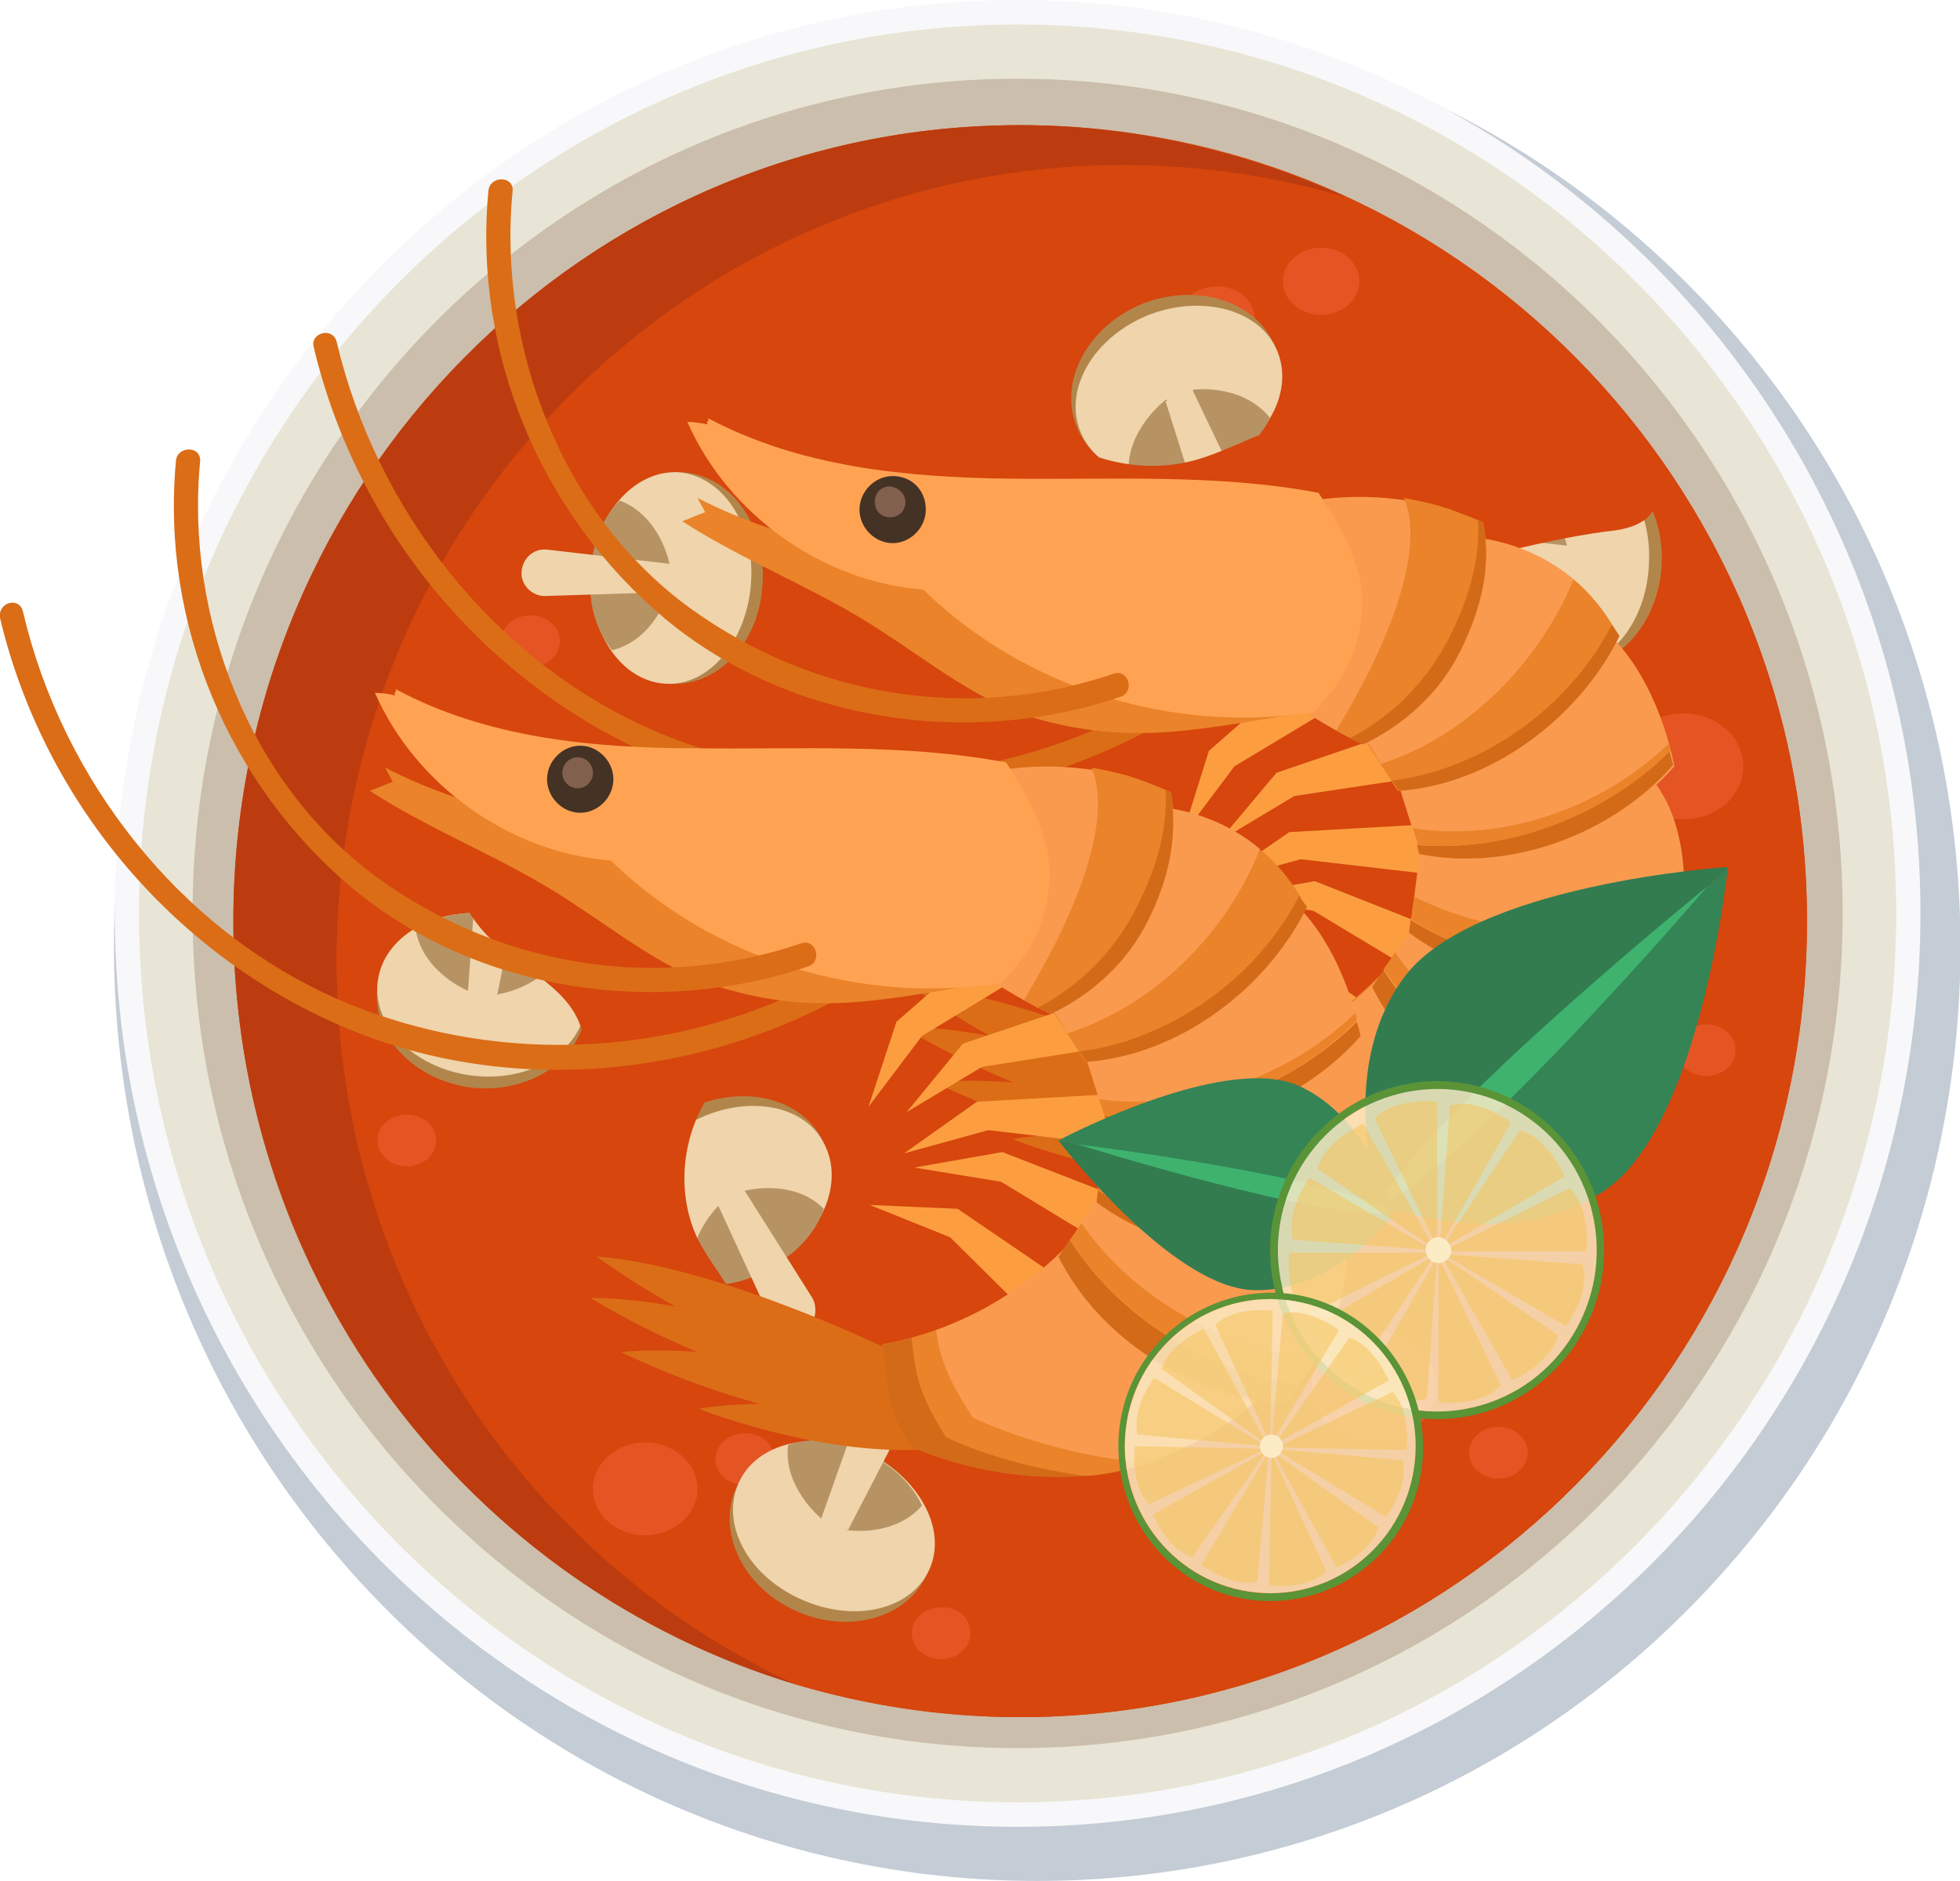 <svg width="99" height="95" viewBox="0 0 99 95" fill="none" xmlns="http://www.w3.org/2000/svg">
<g clip-path="url(#clip0_55_553)">
<path opacity="0.4" d="M85.365 81.181C103.576 62.758 103.576 32.89 85.365 14.467C67.153 -3.955 37.627 -3.955 19.416 14.467C1.204 32.89 1.204 62.758 19.416 81.181C37.627 99.603 67.153 99.603 85.365 81.181Z" fill="#6D8199"/>
<path d="M51.4 92.263C76.586 92.263 97.003 71.609 97.003 46.132C97.003 20.654 76.586 0 51.4 0C26.214 0 5.797 20.654 5.797 46.132C5.797 71.609 26.214 92.263 51.4 92.263Z" fill="#F8F8FA"/>
<path d="M51.4 91.025C75.91 91.025 95.779 70.926 95.779 46.132C95.779 21.337 75.91 1.238 51.4 1.238C26.89 1.238 7.021 21.337 7.021 46.132C7.021 70.926 26.89 91.025 51.4 91.025Z" fill="#E8E5D6"/>
<path d="M51.4 88.289C74.416 88.289 93.074 69.414 93.074 46.132C93.074 22.849 74.416 3.975 51.4 3.975C28.384 3.975 9.726 22.849 9.726 46.132C9.726 69.414 28.384 88.289 51.4 88.289Z" fill="#CCBEAC"/>
<path d="M51.529 86.725C73.478 86.725 91.271 68.726 91.271 46.523C91.271 24.32 73.478 6.32 51.529 6.32C29.58 6.32 11.787 24.32 11.787 46.523C11.787 68.726 29.58 86.725 51.529 86.725Z" fill="#D6460D"/>
<path d="M17.005 48.542C17.005 26.324 34.782 8.34 56.746 8.34C60.675 8.34 64.476 8.927 68.018 9.969C62.994 7.689 57.39 6.32 51.529 6.32C29.565 6.32 11.787 24.304 11.787 46.523C11.787 64.767 23.768 80.144 40.257 85.096C26.537 78.776 17.005 64.767 17.005 48.542Z" fill="#BC3C0F"/>
<path d="M91.271 46.523C91.271 30.298 81.738 16.29 68.018 9.969C64.411 8.927 60.675 8.34 56.746 8.34C34.782 8.34 17.005 26.324 17.005 48.542C17.005 64.767 26.537 78.776 40.257 85.096C43.864 86.139 47.6 86.725 51.529 86.725C73.429 86.725 91.271 68.741 91.271 46.523Z" fill="#D6460D"/>
<path d="M68.662 14.204C68.662 15.117 67.825 15.899 66.73 15.899C65.635 15.899 64.798 15.117 64.798 14.204C64.798 13.292 65.635 12.51 66.73 12.51C67.825 12.51 68.662 13.292 68.662 14.204Z" fill="#E55523"/>
<path d="M87.664 53.038C87.664 53.755 87.019 54.342 86.182 54.342C85.345 54.342 84.701 53.755 84.701 53.038C84.701 52.322 85.345 51.735 86.182 51.735C87.019 51.735 87.664 52.322 87.664 53.038Z" fill="#E55523"/>
<path d="M22.029 57.599C22.029 58.316 21.384 58.903 20.547 58.903C19.71 58.903 19.066 58.316 19.066 57.599C19.066 56.883 19.71 56.296 20.547 56.296C21.384 56.296 22.029 56.883 22.029 57.599Z" fill="#E55523"/>
<path d="M63.381 16.159C63.381 17.071 62.543 17.853 61.448 17.853C60.353 17.853 59.516 17.071 59.516 16.159C59.516 15.247 60.353 14.465 61.448 14.465C62.543 14.465 63.381 15.182 63.381 16.159Z" fill="#E55523"/>
<path d="M77.165 73.368C77.165 74.084 76.52 74.671 75.683 74.671C74.846 74.671 74.202 74.084 74.202 73.368C74.202 72.651 74.846 72.064 75.683 72.064C76.52 72.064 77.165 72.651 77.165 73.368Z" fill="#E55523"/>
<path d="M49.017 82.49C49.017 83.207 48.373 83.793 47.535 83.793C46.698 83.793 46.054 83.207 46.054 82.49C46.054 81.773 46.698 81.187 47.535 81.187C48.373 81.121 49.017 81.708 49.017 82.49Z" fill="#E55523"/>
<path d="M39.098 73.693C39.098 74.41 38.453 74.997 37.616 74.997C36.779 74.997 36.135 74.41 36.135 73.693C36.135 72.977 36.779 72.39 37.616 72.39C38.453 72.39 39.098 72.912 39.098 73.693Z" fill="#E55523"/>
<path d="M83.155 27.887C83.155 28.604 82.511 29.191 81.673 29.191C80.836 29.191 80.192 28.604 80.192 27.887C80.192 27.171 80.836 26.584 81.673 26.584C82.511 26.584 83.155 27.171 83.155 27.887Z" fill="#E55523"/>
<path d="M28.276 32.383C28.276 33.1 27.632 33.687 26.795 33.687C25.958 33.687 25.314 33.1 25.314 32.383C25.314 31.667 25.958 31.08 26.795 31.08C27.632 31.08 28.276 31.667 28.276 32.383Z" fill="#E55523"/>
<path d="M88.05 38.704C88.05 40.202 86.698 41.375 85.023 41.375C83.348 41.375 81.996 40.202 81.996 38.704C81.996 37.205 83.348 36.032 85.023 36.032C86.698 36.032 88.05 37.205 88.05 38.704Z" fill="#E55523"/>
<path d="M35.233 75.192C35.233 76.495 34.009 77.538 32.592 77.538C31.111 77.538 29.951 76.495 29.951 75.192C29.951 73.889 31.175 72.846 32.592 72.846C34.009 72.846 35.233 73.889 35.233 75.192Z" fill="#E55523"/>
<path d="M72.527 70.045C72.527 71.543 71.11 72.846 69.371 72.846C67.632 72.846 66.215 71.608 66.215 70.045C66.215 68.546 67.632 67.243 69.371 67.243C71.174 67.243 72.527 68.481 72.527 70.045Z" fill="#E55523"/>
<path d="M41.481 57.469C42.64 59.684 41.481 62.617 38.904 64.05C36.264 65.484 33.236 64.897 32.012 62.682C30.853 60.466 32.012 57.534 34.589 56.101C37.23 54.733 40.321 55.319 41.481 57.469Z" fill="#B2864B"/>
<path d="M41.61 57.73C42.705 59.75 41.481 62.551 38.84 63.985C36.199 65.418 33.236 64.962 32.141 62.942C31.046 60.922 32.27 58.121 34.911 56.687C37.552 55.254 40.579 55.71 41.61 57.73Z" fill="#EFD4AC"/>
<path d="M37.101 60.662L37.616 60.141C37.616 60.141 40.064 59.489 41.61 61.053C41.61 61.053 41.159 62.617 39.484 63.659L37.101 60.662Z" fill="#B79363"/>
<path d="M37.036 60.727L36.328 60.857C36.328 60.857 34.524 62.551 34.975 64.767C34.975 64.767 36.521 65.223 38.26 64.376L37.036 60.727Z" fill="#B79363"/>
<path d="M37.616 60.141L36.908 60.401L36.264 60.857L38.969 66.722C39.227 67.373 39.999 67.569 40.579 67.243C41.159 66.917 41.352 66.135 41.03 65.549L37.616 60.141Z" fill="#EFD4AC"/>
<path d="M79.29 33.687C76.907 33.556 75.039 31.08 75.232 28.083C75.361 25.151 77.487 22.87 79.87 23.001C82.253 23.131 84.121 25.607 83.928 28.604C83.735 31.536 81.673 33.817 79.29 33.687Z" fill="#B2864B"/>
<path d="M78.968 33.687C76.714 33.556 75.039 31.08 75.232 28.148C75.425 25.216 77.293 22.936 79.548 23.001C81.802 23.131 83.477 25.607 83.284 28.539C83.155 31.471 81.222 33.817 78.968 33.687Z" fill="#EFD4AC"/>
<path d="M78.904 28.344L79.097 29.06C79.097 29.06 78.388 31.406 76.263 31.927C76.263 31.927 75.168 30.689 75.168 28.8L78.904 28.344Z" fill="#B79363"/>
<path d="M78.904 28.279L79.161 27.627C79.161 27.627 78.71 25.216 76.649 24.434C76.649 24.434 75.49 25.477 75.297 27.366L78.904 28.279Z" fill="#B79363"/>
<path d="M79.097 29.06L79.226 28.344L79.161 27.562L72.978 26.845C72.334 26.78 71.754 27.236 71.69 27.953C71.625 28.604 72.205 29.191 72.849 29.191L79.097 29.06Z" fill="#EFD4AC"/>
<path d="M19.066 49.846C19.388 47.435 21.964 45.806 24.863 46.132C27.761 46.523 29.822 48.803 29.565 51.214C29.243 53.625 26.666 55.254 23.768 54.928C20.869 54.537 18.744 52.257 19.066 49.846Z" fill="#B2864B"/>
<path d="M29.555 50.932C29.844 48.684 27.733 46.553 24.84 46.173C21.947 45.794 19.368 47.308 19.08 49.557C18.791 51.805 20.902 53.935 23.795 54.315C26.688 54.695 29.267 53.18 29.555 50.932Z" fill="#EFD4AC"/>
<path d="M24.347 49.911L23.639 50.041C23.639 50.041 21.384 49.129 20.998 46.979C20.998 46.979 22.286 46.001 24.154 46.132L24.347 49.911Z" fill="#B79363"/>
<path d="M24.412 49.911L25.056 50.237C25.056 50.237 27.504 49.911 28.405 47.956C28.405 47.956 27.439 46.718 25.571 46.327L24.412 49.911Z" fill="#B79363"/>
<path d="M23.639 50.041L24.347 50.237H25.12L26.344 44.047C26.473 43.395 26.022 42.743 25.378 42.678C24.734 42.613 24.154 43.069 24.09 43.786L23.639 50.041Z" fill="#EFD4AC"/>
<path d="M34.331 55.971C35.362 51.996 36.392 47.5 34.396 43.916C33.301 41.897 31.368 40.528 29.5 39.16C28.212 38.248 26.731 37.27 25.249 37.726C24.025 38.117 23.188 39.355 22.866 40.593C22.222 43.004 22.995 45.676 24.734 47.37C26.409 48.999 28.985 49.976 29.436 52.257C29.694 53.625 29.049 54.928 28.727 56.231C28.341 57.534 28.341 59.228 29.5 60.01C30.531 60.727 32.012 60.271 32.914 59.359C33.623 58.447 34.009 57.209 34.331 55.971Z" fill="#D6460D"/>
<path d="M29.822 67.438C28.212 64.767 27.761 61.248 29.049 58.381C30.338 55.514 33.623 53.56 36.65 54.276C34.524 56.427 33.945 60.01 35.297 62.682C35.813 63.659 36.521 64.506 37.036 65.484C37.552 66.461 37.874 67.634 37.552 68.676C37.036 70.24 35.104 71.022 33.494 70.566C31.884 70.24 30.66 68.872 29.822 67.438Z" fill="#D6460D"/>
<path d="M33.88 34.534C31.497 34.403 29.629 31.927 29.822 28.93C29.951 25.998 32.077 23.717 34.46 23.848C36.843 23.978 38.711 26.454 38.518 29.451C38.389 32.383 36.328 34.664 33.88 34.534Z" fill="#B2864B"/>
<path d="M33.623 34.533C31.368 34.403 29.694 31.927 29.887 28.995C30.016 26.063 31.948 23.782 34.202 23.848C36.457 23.978 38.132 26.454 37.938 29.386C37.745 32.383 35.813 34.664 33.623 34.533Z" fill="#EFD4AC"/>
<path d="M33.558 29.256L33.752 29.973C33.752 29.973 33.043 32.318 30.917 32.84C30.917 32.84 29.822 31.602 29.822 29.712L33.558 29.256Z" fill="#B79363"/>
<path d="M33.558 29.126L33.816 28.474C33.816 28.474 33.365 26.063 31.304 25.281C31.304 25.281 30.145 26.324 29.951 28.213L33.558 29.126Z" fill="#B79363"/>
<path d="M33.752 29.907L33.88 29.191L33.816 28.474L27.632 27.757C26.988 27.692 26.409 28.148 26.344 28.865C26.28 29.516 26.86 30.103 27.504 30.103L33.752 29.907Z" fill="#EFD4AC"/>
<path d="M37.165 75.192C38.132 72.977 41.094 72.13 43.735 73.302C46.376 74.475 47.793 77.277 46.827 79.493C45.861 81.708 42.898 82.555 40.257 81.382C37.552 80.209 36.199 77.407 37.165 75.192Z" fill="#B2864B"/>
<path d="M37.294 74.931C38.196 72.846 41.094 72.195 43.735 73.368C46.376 74.54 47.858 77.212 46.956 79.232C46.054 81.317 43.156 81.969 40.515 80.796C37.809 79.623 36.392 77.016 37.294 74.931Z" fill="#EFD4AC"/>
<path d="M42.189 76.756L41.481 76.691C41.481 76.691 39.548 75.127 39.806 72.977C39.806 72.977 41.288 72.39 43.091 73.042L42.189 76.756Z" fill="#B79363"/>
<path d="M42.254 76.821L42.769 77.277C42.769 77.277 45.152 77.668 46.569 76.039C46.569 76.039 45.99 74.606 44.315 73.693L42.254 76.821Z" fill="#B79363"/>
<path d="M41.481 76.691L42.125 77.082L42.834 77.277L45.732 71.674C46.054 71.087 45.796 70.37 45.152 70.045C44.573 69.784 43.864 70.045 43.606 70.696L41.481 76.691Z" fill="#EFD4AC"/>
<path d="M64.411 17.527C65.313 19.873 63.767 22.61 60.997 23.717C58.228 24.825 55.265 23.848 54.363 21.502C53.461 19.156 55.007 16.42 57.777 15.312C60.547 14.27 63.509 15.247 64.411 17.527Z" fill="#B2864B"/>
<path d="M64.54 17.788C65.377 19.938 63.831 22.545 61.062 23.652C58.292 24.76 55.394 23.913 54.556 21.763C53.719 19.613 55.265 17.006 58.035 15.899C60.74 14.856 63.703 15.638 64.54 17.788Z" fill="#EFD4AC"/>
<path d="M59.709 20.134L60.289 19.678C60.289 19.678 62.736 19.352 64.154 21.111C64.154 21.111 63.51 22.61 61.706 23.457L59.709 20.134Z" fill="#B79363"/>
<path d="M59.58 20.134L58.872 20.199C58.872 20.199 56.875 21.698 57.004 23.913C57.004 23.913 58.485 24.564 60.289 23.913L59.58 20.134Z" fill="#B79363"/>
<path d="M60.224 19.678L59.516 19.873L58.872 20.264L60.804 26.389C60.997 27.04 61.706 27.366 62.35 27.106C62.994 26.845 63.252 26.128 62.994 25.477L60.224 19.678Z" fill="#EFD4AC"/>
<path d="M83.155 26.193C82.575 26.649 81.802 26.78 81.094 26.845C77.293 27.366 73.686 28.539 69.951 29.321C66.215 30.103 62.221 30.363 58.679 29.06C55.136 27.757 52.044 24.564 51.98 20.851C53.977 23.066 57.326 24.043 60.289 23.261C62.221 22.74 63.96 21.567 65.893 21.307C68.147 21.046 70.401 22.088 72.656 22.219C75.554 22.414 78.582 21.111 81.351 21.958C82.253 22.219 83.091 22.805 83.541 23.652C83.992 24.434 83.863 25.542 83.155 26.193Z" fill="#D6460D"/>
<path d="M70.981 36.814L64.476 39.029L61.577 42.483L65.377 40.202L73.171 39.029L70.981 36.814Z" fill="#FC9E40"/>
<path d="M72.012 41.636L65.12 42.027L61.448 44.568L65.699 43.395L73.558 44.307L72.012 41.636Z" fill="#FC9E40"/>
<path d="M72.849 47.044L66.408 44.503L62.028 45.285L66.344 46.001L73.171 50.106L72.849 47.044Z" fill="#FC9E40"/>
<path d="M69.886 51.344L64.218 47.37L59.709 47.174L63.831 48.868L69.5 54.407L69.886 51.344Z" fill="#FC9E40"/>
<path d="M66.279 33.361L61.062 37.922L59.709 42.222L62.35 38.704L69.178 34.599L66.279 33.361Z" fill="#FC9E40"/>
<path d="M15.845 17.527C18.035 26.715 24.412 34.403 32.979 38.182C41.996 42.092 52.753 40.724 60.804 35.185C61.448 34.729 60.869 33.752 60.224 34.143C52.237 39.616 41.867 40.724 32.979 36.879C24.927 33.361 19.001 25.737 17.005 17.267C16.811 16.485 15.652 16.811 15.845 17.527Z" fill="#DB6D17"/>
<path d="M60.869 54.537C60.869 54.537 52.109 50.237 45.99 49.781C45.99 49.781 54.041 55.84 61.77 56.166L60.869 54.537Z" fill="#DB6D17"/>
<path d="M60.804 55.449C60.804 55.449 51.722 51.865 45.603 51.865C45.603 51.865 54.17 57.274 61.899 57.013L60.804 55.449Z" fill="#DB6D17"/>
<path d="M62.672 56.818C62.672 56.818 53.268 54.081 47.213 54.667C47.213 54.667 56.36 59.294 63.96 58.251L62.672 56.818Z" fill="#DB6D17"/>
<path d="M63.703 58.251C63.703 58.251 55.973 56.687 51.142 57.534C51.142 57.534 58.807 60.597 64.798 59.294L63.703 58.251Z" fill="#DB6D17"/>
<path d="M70.659 48.217C68.018 51.344 64.347 53.495 60.353 54.211C60.675 56.687 60.418 57.274 61.77 59.359C65.249 60.922 69.951 61.379 73.364 60.336C76.778 59.228 80.063 57.078 81.738 53.885C78.388 51.54 74.524 49.715 70.659 48.217Z" fill="#EA8329"/>
<path d="M61.835 53.885C61.319 54.016 60.869 54.146 60.353 54.211C60.675 56.687 60.418 57.274 61.77 59.359C64.411 60.532 67.696 61.118 70.659 60.857C68.147 60.532 65.7 59.88 63.574 58.903C62.157 56.687 62.028 55.71 61.835 53.885Z" fill="#D36A18"/>
<path d="M64.991 57.925C63.703 55.971 63.316 54.863 63.123 53.495C62.736 53.625 62.286 53.755 61.899 53.886C62.092 55.71 62.221 56.687 63.638 58.903C65.764 59.88 68.212 60.532 70.724 60.857C71.69 60.792 72.591 60.597 73.429 60.336C73.751 60.206 74.073 60.141 74.459 60.01C74.008 60.075 73.622 60.141 73.171 60.206C70.273 59.815 67.439 59.033 64.991 57.925Z" fill="#EA8329"/>
<path d="M81.802 53.885C78.388 51.605 74.524 49.781 70.659 48.282C68.662 50.693 66.022 52.517 63.123 53.56C63.316 54.928 63.703 56.036 64.991 57.99C67.439 59.098 70.273 59.88 73.107 60.206C73.558 60.141 74.008 60.075 74.395 60.01C77.487 58.837 80.321 56.752 81.802 53.885Z" fill="#F99A4F"/>
<path d="M83.477 47.826C84.701 50.888 82.833 54.798 80.707 57.274C76.07 56.948 71.368 54.016 69.306 49.846C70.401 48.347 71.368 46.718 72.463 45.285C75.168 47.435 79.999 48.086 83.477 47.826Z" fill="#F99A4F"/>
<path d="M82.897 38.769C85.345 40.984 85.409 45.285 84.636 48.477C80.385 50.302 74.91 49.846 71.174 47.044C71.496 45.219 71.625 43.33 71.947 41.505C75.297 42.222 79.934 40.593 82.897 38.769Z" fill="#F99A4F"/>
<path d="M78.904 30.624C82.06 31.536 83.928 35.446 84.572 38.704C81.48 42.222 76.327 44.112 71.754 43.2C71.239 41.44 70.595 39.616 70.144 37.857C73.429 36.944 76.971 33.556 78.904 30.624Z" fill="#F99A4F"/>
<path d="M73.815 27.106C77.1 27.171 80.256 29.191 81.738 32.123C79.677 36.358 75.232 39.616 70.595 39.942C69.629 38.378 68.534 36.814 67.632 35.25C70.659 33.556 72.785 30.429 73.815 27.106Z" fill="#EA8329"/>
<path d="M81.416 31.536C79.29 35.706 74.846 38.899 70.273 39.355C70.401 39.551 70.53 39.746 70.659 39.942C75.297 39.616 79.741 36.293 81.802 32.123C81.673 31.927 81.545 31.732 81.416 31.536Z" fill="#D36A18"/>
<path d="M81.416 31.536C80.9 30.689 80.256 29.907 79.483 29.256C77.744 33.556 74.073 37.205 69.757 38.573C69.951 38.834 70.144 39.16 70.273 39.42C74.846 38.899 79.29 35.706 81.416 31.536Z" fill="#EA8329"/>
<path d="M79.483 29.256C77.938 27.953 75.876 27.171 73.88 27.106C72.849 30.429 70.724 33.556 67.696 35.316C68.34 36.423 69.113 37.466 69.757 38.573C74.073 37.205 77.744 33.491 79.483 29.256Z" fill="#F99A4F"/>
<path d="M66.279 25.281C69.178 24.825 72.205 25.216 74.91 26.389C75.361 28.669 74.781 30.82 73.751 32.905C72.72 34.99 70.917 36.619 68.856 37.596C66.923 36.684 64.927 35.381 63.252 34.012C64.798 31.341 65.571 28.278 66.279 25.281Z" fill="#F99A4F"/>
<path d="M66.408 35.902C63.831 32.383 61.577 28.018 57.326 27.301C55.007 26.91 52.624 27.497 50.241 27.822C45.088 28.474 39.806 27.497 35.233 25.151C35.362 25.412 35.491 25.607 35.619 25.868C35.233 25.998 34.846 26.193 34.46 26.324C37.681 28.409 41.352 29.777 44.508 31.862C46.827 33.361 49.468 35.446 52.109 36.228C57.262 37.726 60.611 36.814 66.408 35.902Z" fill="#EA8329"/>
<path d="M66.601 24.89C61.448 23.913 56.167 24.239 50.949 24.174C45.732 24.108 40.386 23.587 35.748 21.111C35.877 21.307 35.619 21.241 35.748 21.437C35.426 21.372 35.04 21.307 34.718 21.307C36.779 25.998 41.545 29.386 46.634 29.777C51.787 34.794 59.258 37.075 66.344 35.967C67.825 34.468 68.598 33.035 68.791 30.885C68.984 28.8 67.761 26.649 66.601 24.89Z" fill="#FFA353"/>
<path d="M46.763 25.737C46.763 26.649 45.99 27.431 45.088 27.431C44.186 27.431 43.413 26.649 43.413 25.737C43.413 24.825 44.186 24.043 45.088 24.043C46.054 24.043 46.763 24.76 46.763 25.737Z" fill="#443225"/>
<path d="M45.732 25.346C45.732 25.802 45.41 26.128 44.959 26.128C44.508 26.128 44.186 25.802 44.186 25.346C44.186 24.89 44.508 24.564 44.959 24.564C45.41 24.63 45.732 24.955 45.732 25.346Z" fill="#82604E"/>
<path d="M24.669 9.643C23.897 17.853 27.31 25.998 33.623 31.276C39.935 36.488 48.953 37.791 56.617 35.185C57.326 34.925 57.004 33.817 56.295 34.012C49.017 36.488 41.159 35.25 34.911 30.754C28.405 26.063 25.12 17.527 25.893 9.643C25.958 8.861 24.734 8.861 24.669 9.643Z" fill="#DB6D17"/>
<path d="M74.91 26.389C72.978 25.542 72.269 25.412 70.917 25.151C71.883 27.431 70.659 31.667 67.503 36.879C67.954 37.14 68.34 37.335 68.791 37.531C70.852 36.553 72.656 34.925 73.686 32.84C74.781 30.82 75.361 28.669 74.91 26.389Z" fill="#EA8329"/>
<path d="M74.91 26.389C74.846 26.324 74.717 26.324 74.653 26.259C74.781 28.344 74.137 30.363 73.171 32.253C72.076 34.403 70.337 36.163 68.212 37.27C68.405 37.401 68.598 37.466 68.856 37.596C70.917 36.619 72.72 34.99 73.751 32.905C74.781 30.82 75.361 28.669 74.91 26.389Z" fill="#D36A18"/>
<path d="M71.561 42.678C71.625 42.809 71.625 43.004 71.69 43.134C76.263 44.047 81.416 42.157 84.507 38.639C84.443 38.378 84.379 38.117 84.314 37.922C81.094 41.18 76.198 43.069 71.561 42.678Z" fill="#D36A18"/>
<path d="M84.379 37.922C84.379 37.791 84.314 37.661 84.314 37.531C80.965 40.789 75.941 42.548 71.368 41.831C71.432 42.092 71.561 42.352 71.625 42.678C76.198 43.069 81.094 41.18 84.379 37.922Z" fill="#EA8329"/>
<path d="M71.239 46.457C71.239 46.653 71.174 46.913 71.174 47.109C74.91 49.911 80.385 50.367 84.636 48.542C84.701 48.217 84.765 47.891 84.83 47.565C80.578 49.259 75.168 48.933 71.239 46.457Z" fill="#D36A18"/>
<path d="M71.432 45.285C71.368 45.675 71.303 46.066 71.303 46.457C75.232 48.933 80.578 49.259 84.894 47.5C84.958 47.044 85.023 46.523 85.087 46.001C80.707 47.63 75.554 47.37 71.432 45.285Z" fill="#EA8329"/>
<path d="M69.886 48.998C69.693 49.259 69.5 49.585 69.306 49.846C71.368 54.016 76.07 56.948 80.707 57.274C80.965 56.948 81.222 56.622 81.48 56.296C76.843 55.645 72.334 52.908 69.886 48.998Z" fill="#D36A18"/>
<path d="M70.466 48.086C70.273 48.412 70.079 48.673 69.886 48.934C72.398 52.843 76.843 55.645 81.48 56.231C81.802 55.84 82.06 55.384 82.317 54.928C77.615 54.537 73.042 51.931 70.466 48.086Z" fill="#EA8329"/>
<path d="M55.2 50.497L48.63 52.713L45.796 56.166L49.597 53.886L57.39 52.648L55.2 50.497Z" fill="#FC9E40"/>
<path d="M56.231 55.254L49.339 55.645L45.667 58.251L49.919 57.078L57.712 57.99L56.231 55.254Z" fill="#FC9E40"/>
<path d="M57.004 60.662L50.627 58.186L46.183 58.968L50.563 59.684L57.326 63.789L57.004 60.662Z" fill="#FC9E40"/>
<path d="M54.105 64.962L48.373 61.053L43.928 60.857L47.986 62.486L53.655 68.09L54.105 64.962Z" fill="#FC9E40"/>
<path d="M50.498 47.044L45.281 51.605L43.864 55.905L46.569 52.322L53.333 48.217L50.498 47.044Z" fill="#FC9E40"/>
<path d="M5.46034e-06 31.211C2.19 40.398 8.631 48.087 17.198 51.8C26.215 55.71 36.972 54.342 45.023 48.803C45.667 48.347 45.088 47.37 44.444 47.761C36.457 53.234 26.087 54.342 17.133 50.497C9.082 46.979 3.156 39.42 1.159 30.885C0.966 30.103 -0.129 30.429 5.46034e-06 31.211Z" fill="#DB6D17"/>
<path d="M45.023 68.22C45.023 68.22 36.264 63.92 30.145 63.464C30.145 63.464 38.196 69.523 45.925 69.849L45.023 68.22Z" fill="#DB6D17"/>
<path d="M45.023 69.132C45.023 69.132 35.941 65.549 29.822 65.549C29.822 65.549 38.389 70.957 46.118 70.696L45.023 69.132Z" fill="#DB6D17"/>
<path d="M46.827 70.436C46.827 70.436 37.423 67.699 31.368 68.285C31.368 68.285 40.515 72.912 48.115 71.869L46.827 70.436Z" fill="#DB6D17"/>
<path d="M47.858 71.869C47.858 71.869 40.128 70.305 35.297 71.152C35.297 71.152 42.962 74.215 48.953 72.912L47.858 71.869Z" fill="#DB6D17"/>
<path d="M54.878 61.9C52.237 65.028 48.566 67.178 44.573 67.894C44.895 70.37 44.637 70.957 45.99 73.042C49.468 74.606 54.17 75.062 57.584 74.019C60.997 72.912 64.282 70.761 65.957 67.569C62.543 65.223 58.679 63.398 54.878 61.9Z" fill="#EA8329"/>
<path d="M46.054 67.569C45.539 67.699 45.088 67.829 44.573 67.894C44.895 70.37 44.637 70.957 45.99 73.042C48.63 74.215 51.915 74.801 54.878 74.54C52.366 74.215 49.919 73.563 47.793 72.586C46.376 70.37 46.247 69.393 46.054 67.569Z" fill="#D36A18"/>
<path d="M49.146 71.609C47.858 69.654 47.471 68.546 47.278 67.178C46.891 67.308 46.441 67.438 46.054 67.569C46.247 69.393 46.376 70.371 47.793 72.586C49.919 73.563 52.366 74.215 54.878 74.541C55.844 74.475 56.746 74.28 57.584 74.019C57.906 73.889 58.228 73.824 58.614 73.694C58.163 73.759 57.777 73.824 57.326 73.889C54.428 73.433 51.593 72.716 49.146 71.609Z" fill="#EA8329"/>
<path d="M65.957 67.504C62.543 65.223 58.679 63.398 54.814 61.9C52.817 64.311 50.176 66.135 47.278 67.178C47.471 68.546 47.858 69.654 49.146 71.608C51.593 72.716 54.428 73.498 57.262 73.824C57.712 73.759 58.163 73.694 58.55 73.628C61.706 72.456 64.476 70.436 65.957 67.504Z" fill="#F99A4F"/>
<path d="M67.632 61.444C68.856 64.506 66.988 68.416 64.862 70.892C60.224 70.566 55.523 67.634 53.461 63.464C54.556 61.965 55.523 60.336 56.617 58.903C59.323 61.053 64.154 61.77 67.632 61.444Z" fill="#F99A4F"/>
<path d="M67.117 52.452C69.564 54.667 69.629 58.968 68.856 62.16C64.604 63.985 59.13 63.529 55.394 60.727C55.716 58.903 55.844 57.013 56.166 55.189C59.516 55.905 64.153 54.276 67.117 52.452Z" fill="#F99A4F"/>
<path d="M63.059 44.242C66.215 45.154 68.083 49.064 68.727 52.322C65.635 55.84 60.482 57.73 55.909 56.818C55.394 55.058 54.749 53.234 54.299 51.475C57.648 50.628 61.191 47.174 63.059 44.242Z" fill="#F99A4F"/>
<path d="M58.035 40.789C61.319 40.854 64.476 42.874 65.957 45.806C63.896 50.041 59.452 53.299 54.814 53.625C53.848 52.061 52.753 50.497 51.851 48.934C54.814 47.174 57.004 44.112 58.035 40.789Z" fill="#EA8329"/>
<path d="M65.635 45.219C63.51 49.39 59.065 52.582 54.492 53.038C54.621 53.234 54.749 53.429 54.878 53.625C59.516 53.299 63.96 49.976 66.022 45.806C65.828 45.545 65.699 45.415 65.635 45.219Z" fill="#D36A18"/>
<path d="M65.635 45.219C65.12 44.372 64.476 43.59 63.703 42.939C61.964 47.239 58.292 50.888 53.977 52.257C54.17 52.517 54.363 52.843 54.492 53.104C59.065 52.582 63.445 49.324 65.635 45.219Z" fill="#EA8329"/>
<path d="M63.638 42.874C62.092 41.571 60.031 40.789 58.035 40.724C57.004 44.047 54.878 47.174 51.851 48.934C52.495 50.041 53.268 51.084 53.912 52.191C58.228 50.823 61.964 47.174 63.638 42.874Z" fill="#F99A4F"/>
<path d="M50.498 38.899C53.397 38.443 56.424 38.834 59.13 40.007C59.58 42.287 59.001 44.438 57.97 46.523C56.94 48.608 55.136 50.237 53.075 51.214C51.142 50.302 49.146 48.999 47.471 47.63C49.017 44.959 49.79 41.962 50.498 38.899Z" fill="#F99A4F"/>
<path d="M50.627 49.52C48.051 46.001 45.796 41.636 41.545 40.919C39.226 40.528 36.843 41.115 34.46 41.44C29.307 42.092 24.025 41.115 19.452 38.769C19.581 39.03 19.71 39.225 19.839 39.486C19.452 39.616 19.066 39.811 18.679 39.942C21.9 42.027 25.571 43.395 28.727 45.48C31.046 46.979 33.687 49.064 36.328 49.846C41.416 51.41 44.83 50.432 50.627 49.52Z" fill="#EA8329"/>
<path d="M50.82 38.508C45.667 37.531 40.386 37.857 35.169 37.792C29.951 37.792 24.541 37.27 19.968 34.794C20.096 34.99 19.839 34.925 19.968 35.12C19.645 35.055 19.259 34.99 18.937 34.99C20.998 39.681 25.765 43.069 30.853 43.46C36.006 48.477 43.478 50.758 50.563 49.65C52.044 48.152 52.817 46.718 53.01 44.568C53.139 42.418 51.98 40.268 50.82 38.508Z" fill="#FFA353"/>
<path d="M30.982 39.355C30.982 40.268 30.209 41.05 29.307 41.05C28.405 41.05 27.632 40.268 27.632 39.355C27.632 38.443 28.405 37.661 29.307 37.661C30.209 37.661 30.982 38.443 30.982 39.355Z" fill="#443225"/>
<path d="M29.178 39.812C29.605 39.812 29.951 39.461 29.951 39.03C29.951 38.598 29.605 38.248 29.178 38.248C28.751 38.248 28.405 38.598 28.405 39.03C28.405 39.461 28.751 39.812 29.178 39.812Z" fill="#82604E"/>
<path d="M8.889 23.261C8.116 31.471 11.53 39.616 17.842 44.894C24.154 50.106 33.172 51.41 40.837 48.803C41.545 48.543 41.223 47.435 40.515 47.63C33.236 50.106 25.378 48.868 19.13 44.373C12.625 39.681 9.34 31.145 10.113 23.261C10.113 22.48 8.953 22.545 8.889 23.261Z" fill="#DB6D17"/>
<path d="M59.13 40.007C57.197 39.16 56.489 39.03 55.136 38.769C56.102 41.049 54.878 45.285 51.722 50.497C52.173 50.758 52.559 50.953 53.01 51.149C55.072 50.172 56.875 48.543 57.906 46.458C59.001 44.503 59.516 42.287 59.13 40.007Z" fill="#EA8329"/>
<path d="M59.13 40.007C59.065 39.942 58.936 39.942 58.872 39.877C59.001 41.962 58.357 43.981 57.39 45.871C56.295 48.021 54.556 49.781 52.431 50.888C52.624 51.019 52.817 51.084 53.075 51.214C55.136 50.237 56.94 48.608 57.97 46.523C59.001 44.503 59.516 42.287 59.13 40.007Z" fill="#D36A18"/>
<path d="M55.78 56.361C55.844 56.492 55.844 56.687 55.909 56.818C60.482 57.73 65.635 55.84 68.727 52.322C68.662 52.061 68.598 51.8 68.534 51.605C65.249 54.863 60.353 56.752 55.78 56.361Z" fill="#D36A18"/>
<path d="M68.534 51.54C68.534 51.41 68.469 51.279 68.469 51.149C65.12 54.407 60.096 56.166 55.523 55.514C55.587 55.775 55.716 56.036 55.78 56.361C60.353 56.752 65.249 54.863 68.534 51.54Z" fill="#EA8329"/>
<path d="M55.458 60.075C55.458 60.271 55.394 60.532 55.394 60.727C59.13 63.529 64.604 63.985 68.856 62.16C68.92 61.835 68.984 61.509 69.049 61.183C64.733 62.942 59.387 62.551 55.458 60.075Z" fill="#D36A18"/>
<path d="M55.587 58.968C55.522 59.359 55.458 59.75 55.458 60.141C59.387 62.617 64.733 62.942 69.049 61.183C69.113 60.727 69.178 60.206 69.242 59.684C64.862 61.248 59.709 61.053 55.587 58.968Z" fill="#EA8329"/>
<path d="M54.041 62.617C53.848 62.877 53.654 63.203 53.461 63.464C55.523 67.634 60.224 70.566 64.862 70.892C65.12 70.566 65.377 70.24 65.635 69.914C61.062 69.328 56.553 66.591 54.041 62.617Z" fill="#D36A18"/>
<path d="M54.621 61.77C54.428 62.095 54.234 62.356 54.041 62.617C56.553 66.526 60.997 69.328 65.635 69.914C65.957 69.523 66.215 69.067 66.472 68.611C61.835 68.155 57.197 65.549 54.621 61.77Z" fill="#EA8329"/>
<path d="M69.693 60.857L87.277 43.786C87.277 43.786 85.925 56.883 81.029 60.141C76.134 63.398 69.693 60.857 69.693 60.857Z" fill="#348456"/>
<path d="M69.693 60.857L87.277 43.786C87.277 43.786 74.266 44.633 70.852 49.455C67.439 54.211 69.693 60.857 69.693 60.857Z" fill="#327C50"/>
<path d="M86.247 44.763C86.247 44.763 71.69 56.557 69.693 60.857C74.008 59.033 86.247 44.763 86.247 44.763Z" fill="#3FB26E"/>
<path d="M70.401 61.313L53.461 57.599C53.461 57.599 61.642 53.234 65.506 54.798C69.306 56.427 70.401 61.313 70.401 61.313Z" fill="#348456"/>
<path d="M70.401 61.313L53.461 57.599C53.461 57.599 59.13 65.028 63.316 65.158C67.439 65.288 70.401 61.313 70.401 61.313Z" fill="#327C50"/>
<path d="M54.428 57.795C54.428 57.795 67.117 61.77 70.337 61.248C67.632 59.424 54.428 57.795 54.428 57.795Z" fill="#3FB26E"/>
<path d="M72.591 54.602C67.954 54.602 64.153 58.447 64.153 63.138C64.153 67.829 67.954 71.674 72.591 71.674C77.229 71.674 81.029 67.829 81.029 63.138C81.029 58.447 77.229 54.602 72.591 54.602ZM72.591 71.283C68.147 71.283 64.54 67.634 64.54 63.138C64.54 58.642 68.147 54.993 72.591 54.993C77.036 54.993 80.643 58.642 80.643 63.138C80.643 67.634 77.036 71.283 72.591 71.283Z" fill="#5B9337"/>
<path opacity="0.83" d="M74.458 71.068C78.784 70.029 81.459 65.638 80.432 61.261C79.405 56.885 75.064 54.179 70.738 55.218C66.411 56.257 63.737 60.648 64.764 65.024C65.791 69.401 70.131 72.107 74.458 71.068Z" fill="#FCECC5"/>
<path opacity="0.52" d="M72.591 63.008V55.645C72.591 55.645 70.466 55.384 69.435 56.492L72.591 63.008Z" fill="#F7C257"/>
<path opacity="0.52" d="M72.463 63.073L68.856 56.752C68.856 56.752 66.923 57.599 66.537 59.033L72.463 63.073Z" fill="#F7C257"/>
<path opacity="0.52" d="M72.398 63.138L66.15 59.489C66.15 59.489 64.862 61.248 65.313 62.617L72.398 63.138Z" fill="#F7C257"/>
<path opacity="0.52" d="M72.398 63.268H65.12C65.12 63.268 64.862 65.418 65.957 66.461L72.398 63.268Z" fill="#F7C257"/>
<path opacity="0.52" d="M72.463 63.399L66.215 67.047C66.215 67.047 67.052 69.002 68.469 69.393L72.463 63.399Z" fill="#F7C257"/>
<path opacity="0.52" d="M72.591 63.464L68.984 69.784C68.984 69.784 70.724 71.087 72.076 70.631L72.591 63.464Z" fill="#F7C257"/>
<path opacity="0.52" d="M72.656 63.464V70.826C72.656 70.826 74.781 71.087 75.812 69.979L72.656 63.464Z" fill="#F7C257"/>
<path opacity="0.52" d="M72.785 63.399L76.392 69.719C76.392 69.719 78.324 68.872 78.71 67.438L72.785 63.399Z" fill="#F7C257"/>
<path opacity="0.52" d="M72.849 63.333L79.097 66.982C79.097 66.982 80.385 65.223 79.934 63.855L72.849 63.333Z" fill="#F7C257"/>
<path opacity="0.52" d="M72.849 63.203H80.127C80.127 63.203 80.385 61.053 79.29 60.01L72.849 63.203Z" fill="#F7C257"/>
<path opacity="0.52" d="M72.785 63.073L79.032 59.424C79.032 59.424 78.195 57.469 76.778 57.078L72.785 63.073Z" fill="#F7C257"/>
<path opacity="0.52" d="M72.72 63.008L76.327 56.687C76.327 56.687 74.588 55.384 73.236 55.84L72.72 63.008Z" fill="#F7C257"/>
<path d="M73.3 63.138C73.3 63.529 72.978 63.789 72.656 63.789C72.269 63.789 72.012 63.464 72.012 63.138C72.012 62.747 72.334 62.486 72.656 62.486C72.978 62.486 73.3 62.812 73.3 63.138Z" fill="#FCECC5"/>
<path d="M64.347 65.288C60.096 65.223 56.553 68.611 56.489 72.912C56.424 77.212 59.774 80.796 64.025 80.861C68.276 80.926 71.819 77.538 71.883 73.237C71.947 68.937 68.534 65.353 64.347 65.288ZM64.025 80.47C59.967 80.405 56.746 77.017 56.811 72.912C56.875 68.807 60.224 65.549 64.282 65.614C68.34 65.679 71.561 69.067 71.496 73.172C71.432 77.277 68.083 80.535 64.025 80.47Z" fill="#5B9337"/>
<path opacity="0.83" d="M71.428 74.11C72.013 70.05 69.233 66.28 65.22 65.688C61.207 65.096 57.48 67.908 56.895 71.968C56.31 76.027 59.089 79.798 63.103 80.389C67.116 80.981 70.843 78.17 71.428 74.11Z" fill="#FCECC5"/>
<path opacity="0.52" d="M64.154 72.912L64.282 66.2C64.282 66.2 62.35 65.94 61.384 66.917L64.154 72.912Z" fill="#F7C257"/>
<path opacity="0.52" d="M64.025 72.977L60.804 67.112C60.804 67.112 59.001 67.894 58.679 69.132L64.025 72.977Z" fill="#F7C257"/>
<path opacity="0.52" d="M63.96 73.042L58.292 69.588C58.292 69.588 57.133 71.152 57.455 72.455L63.96 73.042Z" fill="#F7C257"/>
<path opacity="0.52" d="M63.96 73.172L57.326 73.042C57.326 73.042 57.068 74.997 58.035 75.974L63.96 73.172Z" fill="#F7C257"/>
<path opacity="0.52" d="M64.025 73.237L58.228 76.495C58.228 76.495 59.001 78.32 60.224 78.645L64.025 73.237Z" fill="#F7C257"/>
<path opacity="0.52" d="M64.089 73.302L60.675 79.036C60.675 79.036 62.221 80.209 63.509 79.883L64.089 73.302Z" fill="#F7C257"/>
<path opacity="0.52" d="M64.218 73.368L64.089 80.079C64.089 80.079 66.022 80.34 66.988 79.362L64.218 73.368Z" fill="#F7C257"/>
<path opacity="0.52" d="M64.282 73.302L67.503 79.167C67.503 79.167 69.306 78.385 69.629 77.147L64.282 73.302Z" fill="#F7C257"/>
<path opacity="0.52" d="M64.347 73.172L70.015 76.626C70.015 76.626 71.174 75.062 70.852 73.759L64.347 73.172Z" fill="#F7C257"/>
<path opacity="0.52" d="M64.411 73.107L71.046 73.237C71.046 73.237 71.303 71.283 70.337 70.305L64.411 73.107Z" fill="#F7C257"/>
<path opacity="0.52" d="M64.347 72.977L70.144 69.719C70.144 69.719 69.371 67.894 68.147 67.569L64.347 72.977Z" fill="#F7C257"/>
<path opacity="0.52" d="M64.218 72.912L67.632 67.178C67.632 67.178 66.086 66.005 64.798 66.331L64.218 72.912Z" fill="#F7C257"/>
<path d="M64.798 73.042C64.798 73.368 64.54 73.628 64.218 73.628C63.896 73.628 63.638 73.368 63.638 73.042C63.638 72.716 63.896 72.455 64.218 72.455C64.54 72.455 64.798 72.716 64.798 73.042Z" fill="#FCECC5"/>
</g>
<defs>
<clipPath id="clip0_55_553">
<rect width="99" height="95" fill="white"/>
</clipPath>
</defs>
</svg>
